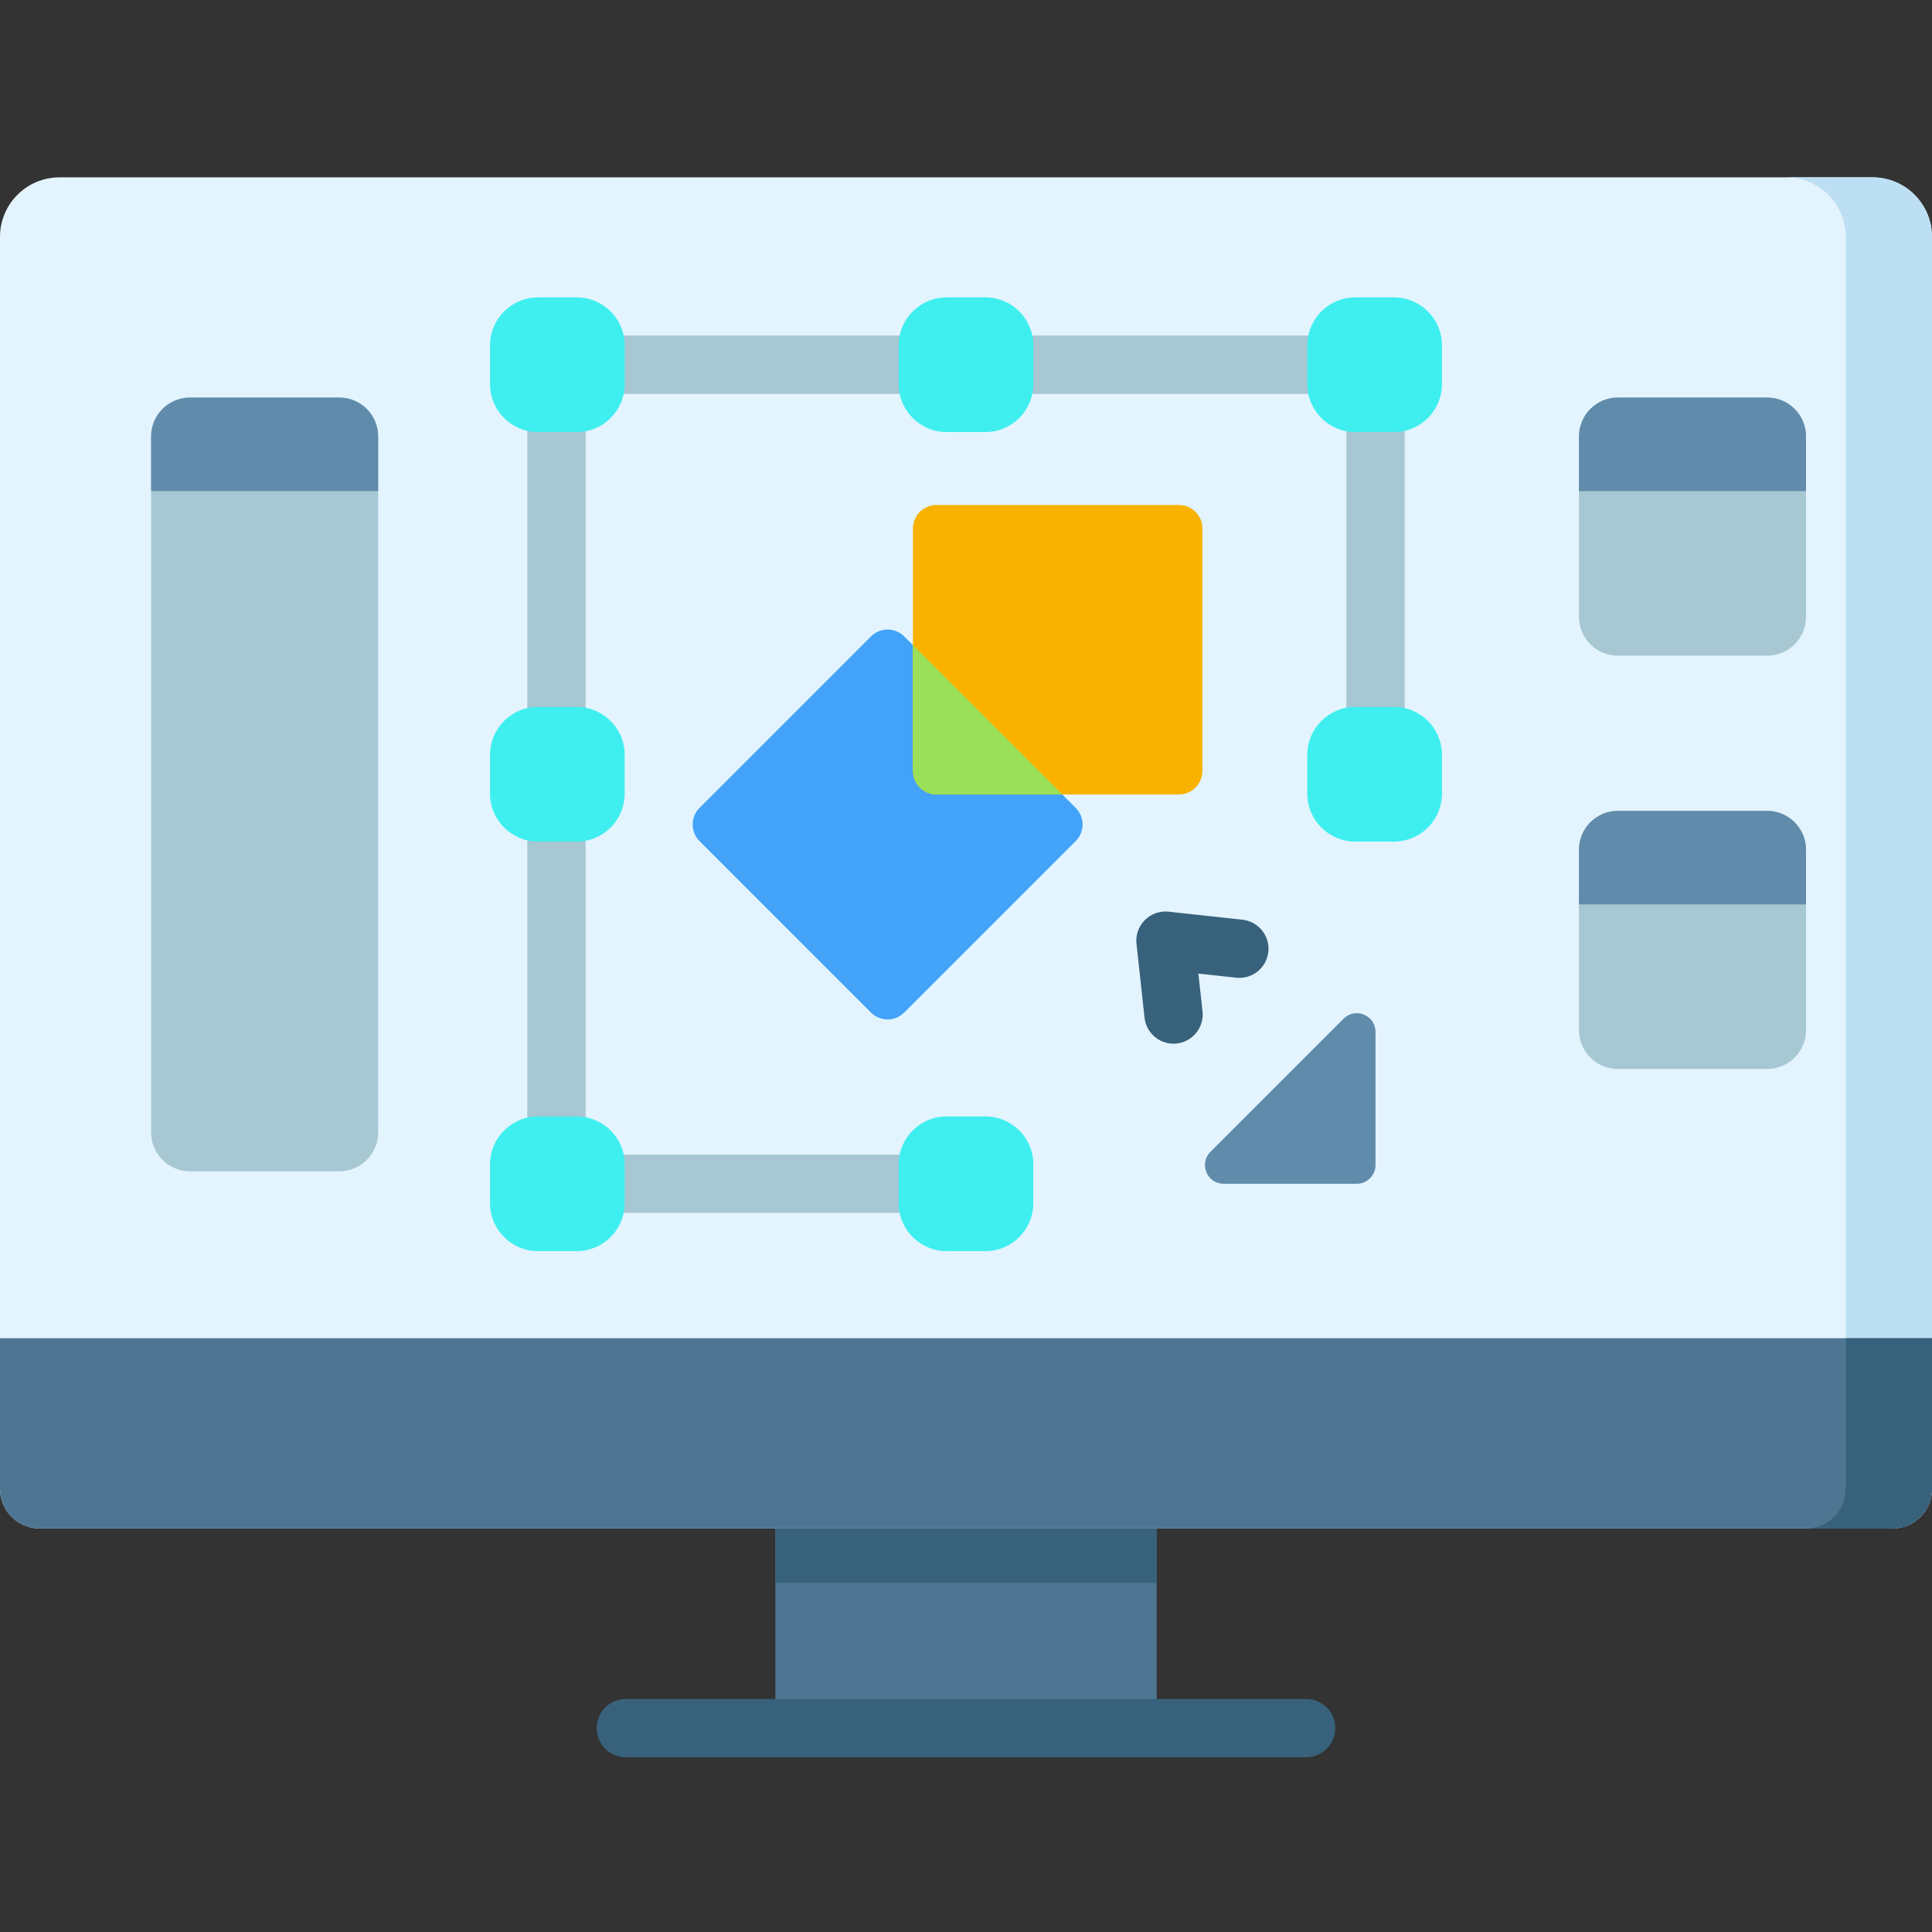 <svg height="512pt" viewBox="0 -47 512 512" width="512pt" xmlns="http://www.w3.org/2000/svg"><rect x="0" y="-47" width="512" height="512" fill="#333333" stroke="none"/><path d="m205.484 355.098h101.031v55.867h-101.031zm0 0" fill="#4e7693"/><path d="m205.488 355.098h101.023v17.391h-101.023zm0 0" fill="#38627c"/><path d="m512 15.773v331.777c0 5.82-4.707 10.52-10.52 10.52h-490.961c-5.812 0-10.52-4.699-10.52-10.52v-331.777c0-8.707 7.066-15.773 15.773-15.773h480.453c8.715 0 15.773 7.066 15.773 15.773zm0 0" fill="#e3f4ff"/><path d="m512 15.773v331.777c0 5.82-4.707 10.52-10.52 10.52h-22.867c5.809 0 10.516-4.699 10.516-10.52v-331.777c0-8.707-7.066-15.762-15.77-15.762l.008-.012h22.859c8.715 0 15.773 7.066 15.773 15.773zm0 0" fill="#bddff4"/><path d="m512 307.652v39.902c0 5.816-4.707 10.516-10.508 10.516h-490.984c-5.801 0-10.508-4.699-10.508-10.516v-39.902zm0 0" fill="#4e7693"/><path d="m512 307.652v39.902c0 5.816-4.707 10.516-10.508 10.516h-22.879c5.809 0 10.516-4.699 10.516-10.516v-39.902zm0 0" fill="#38627c"/><path d="m346.141 418.691h-180.281c-4.27 0-7.727-3.461-7.727-7.727 0-4.27 3.461-7.727 7.727-7.727h180.281c4.27 0 7.727 3.457 7.727 7.727 0 4.266-3.461 7.727-7.727 7.727zm0 0" fill="#38627c"/><path d="m89.914 263.406h-39.562c-5.691 0-10.301-4.613-10.301-10.305v-184.445c0-5.688 4.609-10.301 10.301-10.301h39.562c5.691 0 10.305 4.613 10.305 10.301v184.445c0 5.691-4.613 10.305-10.305 10.305zm0 0" fill="#a7c7d3"/><path d="m100.219 83.137h-60.168v-14.48c0-5.688 4.609-10.301 10.301-10.301h39.562c5.691 0 10.305 4.613 10.305 10.301zm0 0" fill="#618baa"/><path d="m468.309 126.762h-39.562c-5.691 0-10.305-4.613-10.305-10.301v-47.805c0-5.688 4.613-10.301 10.305-10.301h39.562c5.691 0 10.305 4.613 10.305 10.301v47.805c0 5.688-4.613 10.301-10.305 10.301zm0 0" fill="#a7c7d3"/><path d="m478.613 83.137h-60.168v-14.48c0-5.688 4.609-10.301 10.301-10.301h39.566c5.688 0 10.301 4.613 10.301 10.301zm0 0" fill="#618baa"/><path d="m468.309 236.293h-39.562c-5.691 0-10.305-4.613-10.305-10.301v-47.801c0-5.691 4.613-10.305 10.305-10.305h39.562c5.691 0 10.305 4.613 10.305 10.305v47.801c0 5.688-4.613 10.301-10.305 10.301zm0 0" fill="#a7c7d3"/><path d="m478.613 192.668h-60.168v-14.477c0-5.691 4.609-10.305 10.301-10.305h39.566c5.688 0 10.301 4.613 10.301 10.305zm0 0" fill="#618baa"/><path d="m239.633 121.656 45.434 45.434c2.438 2.438 2.438 6.379 0 8.816l-45.434 45.434c-2.438 2.434-6.379 2.434-8.816 0l-45.43-45.434c-2.438-2.438-2.438-6.379 0-8.816l45.43-45.434c2.438-2.434 6.379-2.434 8.816 0zm0 0" fill="#43a3f9"/><path d="m248.172 86.824h64.242c3.445 0 6.238 2.793 6.238 6.238v64.242c0 3.445-2.793 6.246-6.238 6.246h-64.242c-3.445 0-6.234-2.801-6.234-6.246v-64.242c0-3.445 2.789-6.238 6.234-6.238zm0 0" fill="#f9b200"/><path d="m241.938 123.961 39.578 39.59h-33.344c-3.445 0-6.234-2.801-6.234-6.246zm0 0" fill="#9be058"/><path d="m310.988 229.59c-3.891 0-7.238-2.934-7.672-6.891l-2.137-19.578c-.254-2.328.562-4.645 2.219-6.301s3.977-2.469 6.301-2.219l19.578 2.137c4.242.465 7.309 4.281 6.844 8.52-.465 4.242-4.27 7.316-8.52 6.844l-10.016-1.094 1.094 10.016c.465 4.242-2.602 8.055-6.844 8.52-.285.031-.566.047-.848.047zm0 0" fill="#38627c"/><path d="m244.891 274.438h-97.418c-4.27 0-7.727-3.461-7.727-7.727v-217.055c0-4.27 3.457-7.727 7.727-7.727h217.055c4.27 0 7.727 3.457 7.727 7.727v98.41c0 4.27-3.461 7.727-7.727 7.727s-7.727-3.457-7.727-7.727v-90.684h-201.602v201.602h89.691c4.27 0 7.727 3.457 7.727 7.727 0 4.266-3.457 7.727-7.727 7.727zm0 0" fill="#a7c7d3"/><g fill="#3fefef"><path d="m152.855 284.555h-10.301c-6.996 0-12.691-5.695-12.691-12.691v-10.305c0-6.996 5.695-12.688 12.691-12.688h10.301c7 0 12.691 5.691 12.691 12.688v10.305c0 6.996-5.691 12.691-12.691 12.691zm0 0"/><path d="m152.855 31.812h-10.301c-6.996 0-12.691 5.695-12.691 12.691v10.305c0 6.996 5.695 12.688 12.691 12.688h10.301c7 0 12.691-5.691 12.691-12.688v-10.305c0-6.996-5.691-12.691-12.691-12.691zm0 0"/><path d="m261.152 31.812h-10.305c-6.996 0-12.691 5.695-12.691 12.691v10.305c0 6.996 5.695 12.688 12.691 12.688h10.305c6.996 0 12.691-5.691 12.691-12.688v-10.305c0-6.996-5.695-12.691-12.691-12.691zm0 0"/><path d="m369.445 31.812h-10.301c-7 0-12.691 5.695-12.691 12.691v10.305c0 6.996 5.691 12.688 12.691 12.688h10.301c6.996 0 12.691-5.691 12.691-12.688v-10.305c0-6.996-5.695-12.691-12.691-12.691zm0 0"/><path d="m261.152 248.871h-10.305c-6.996 0-12.691 5.691-12.691 12.688v10.305c0 6.996 5.695 12.691 12.691 12.691h10.305c6.996 0 12.691-5.695 12.691-12.691v-10.305c0-6.996-5.695-12.688-12.691-12.688zm0 0"/><path d="m152.855 140.34h-10.301c-6.996 0-12.691 5.695-12.691 12.691v10.305c0 6.996 5.695 12.688 12.691 12.688h10.301c7 0 12.691-5.691 12.691-12.688v-10.305c0-6.996-5.691-12.691-12.691-12.691zm0 0"/><path d="m369.445 140.34h-10.301c-7 0-12.691 5.695-12.691 12.691v10.305c0 6.996 5.691 12.688 12.691 12.688h10.301c6.996 0 12.691-5.691 12.691-12.688v-10.305c0-6.996-5.695-12.691-12.691-12.691zm0 0"/></g><path d="m364.527 226.477v35.27c0 2.742-2.223 4.965-4.965 4.965h-35.266c-4.426 0-6.641-5.348-3.512-8.473l35.27-35.27c3.125-3.129 8.473-.914 8.473 3.508zm0 0" fill="#618baa"/></svg>